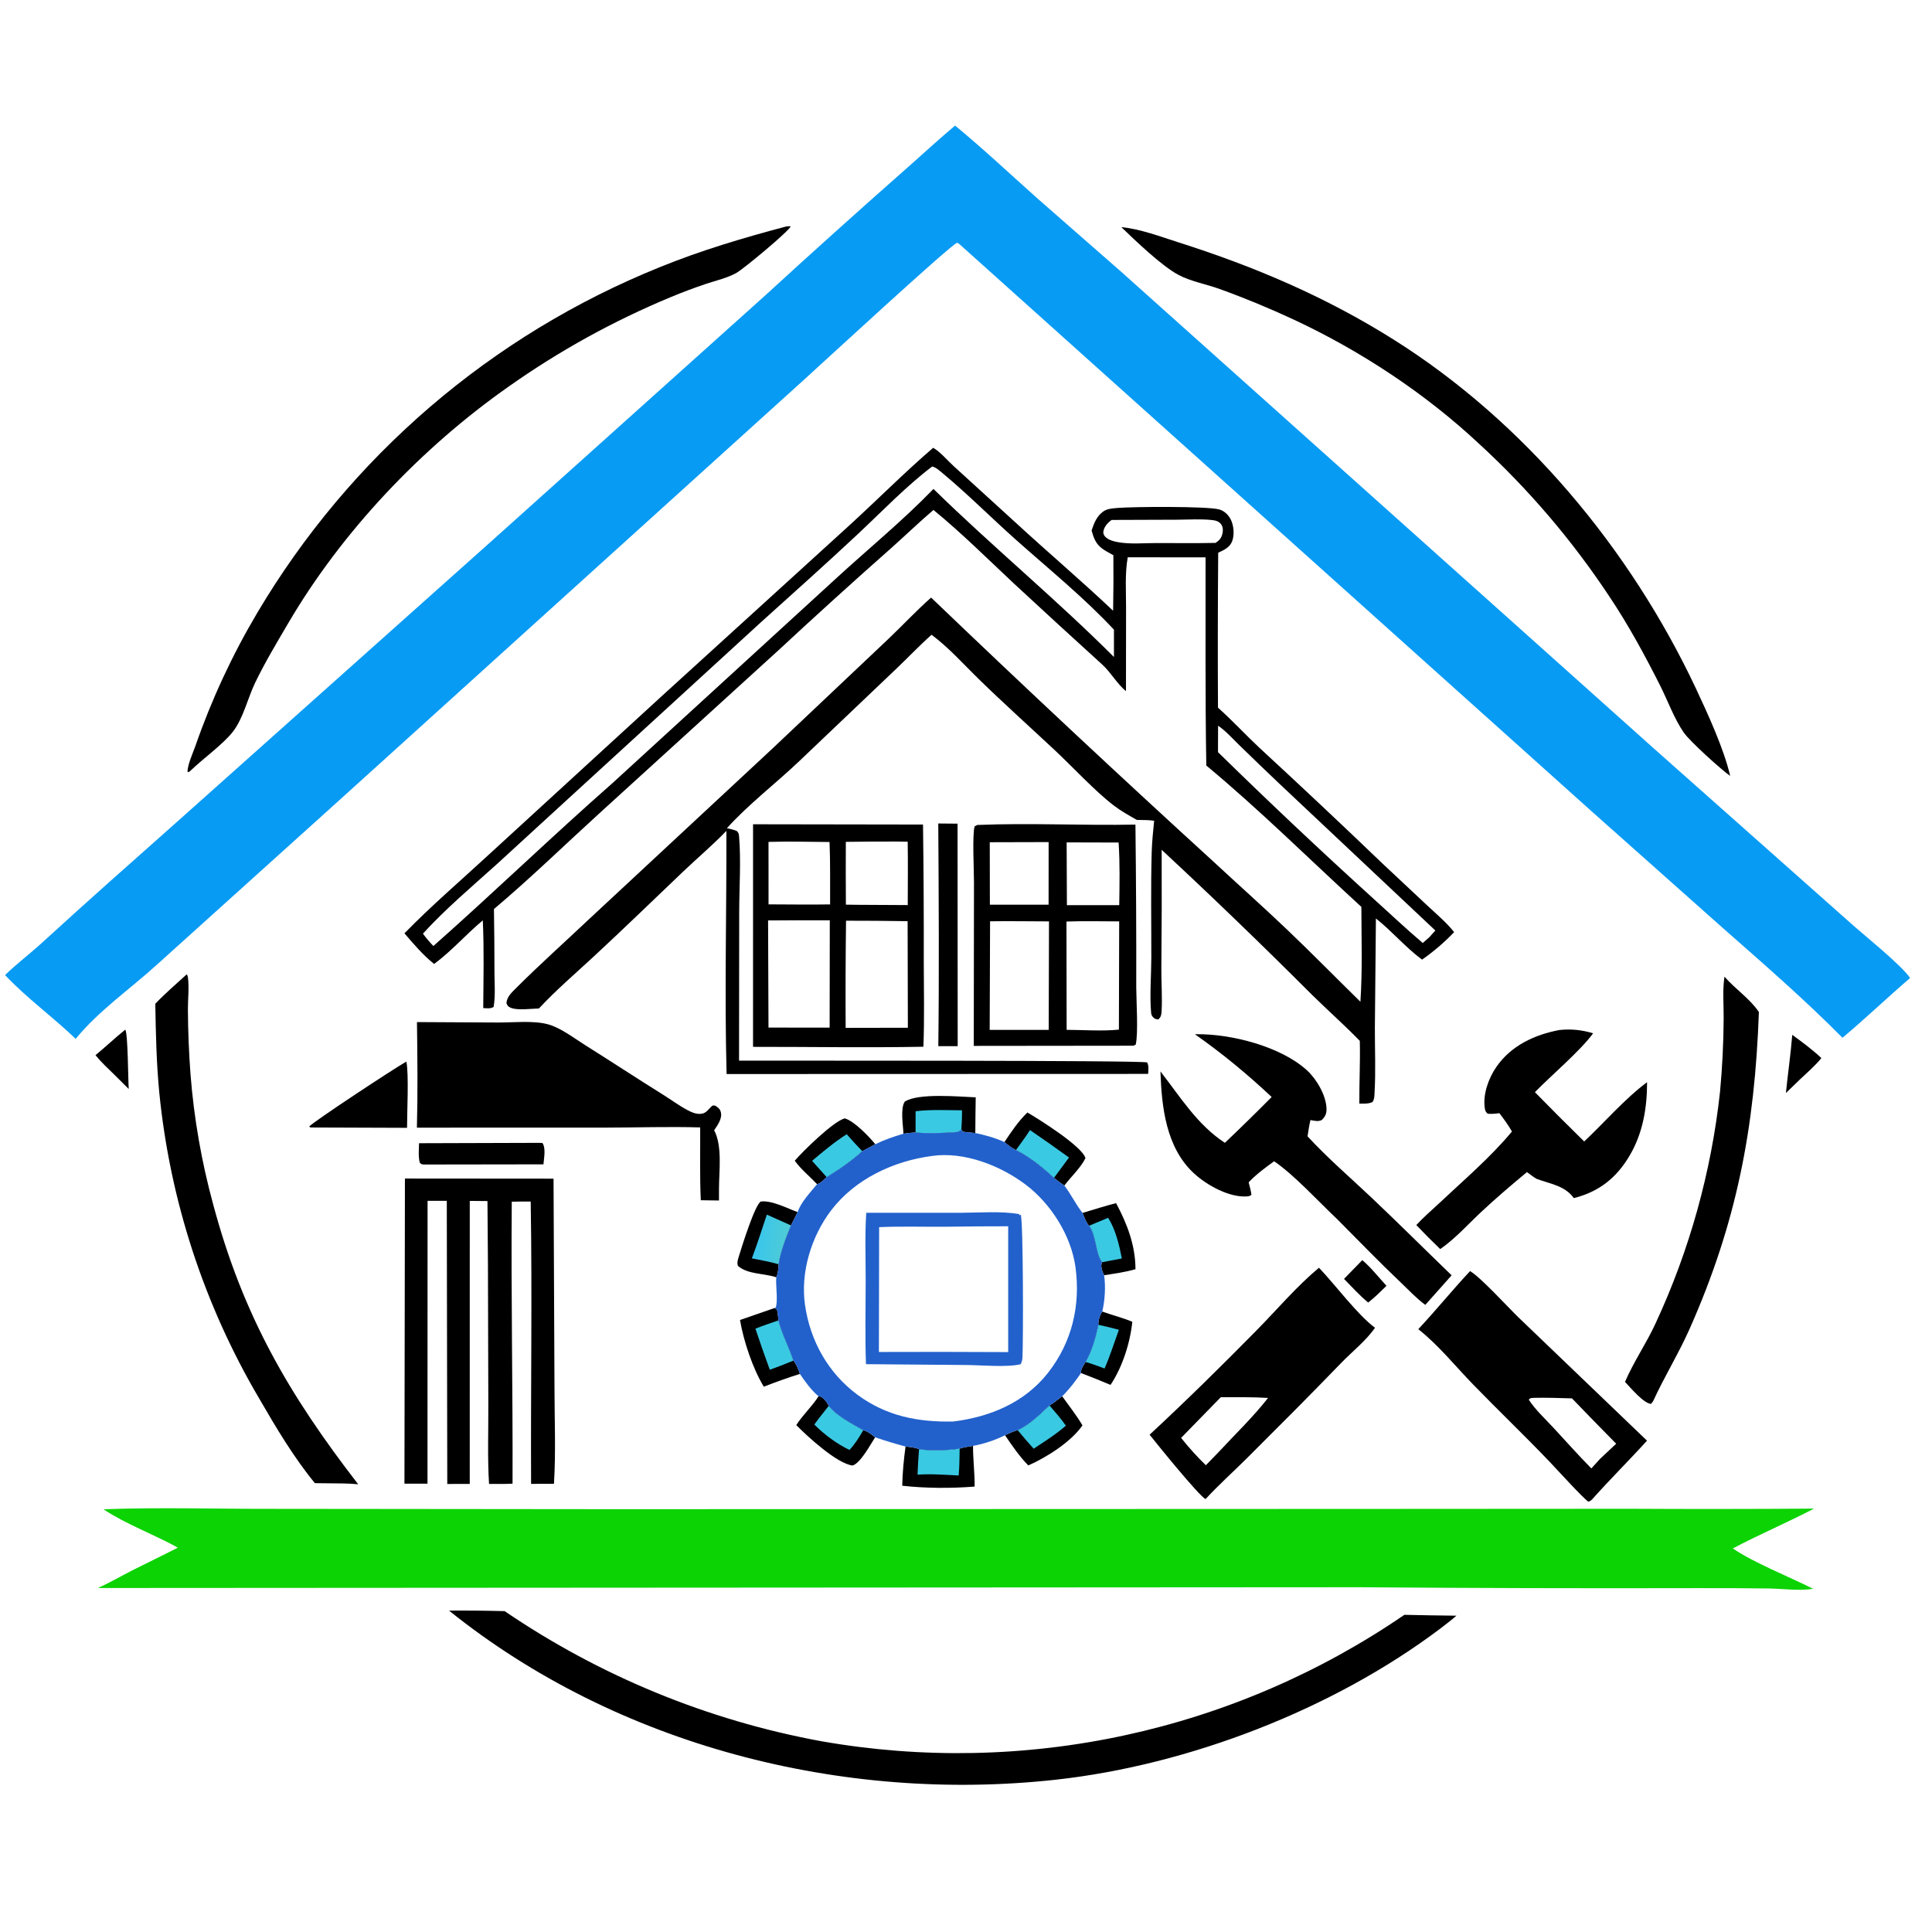 <?xml version="1.0" encoding="UTF-8"?> <svg xmlns="http://www.w3.org/2000/svg" width="100" height="100" viewBox="0 0 100 100" fill="none"><rect x="0" y="0" width="100" height="100" fill="#333333" stroke="none"/><g clip-path="url(#clip0_4_66)"><rect width="100" height="100" fill="white"></rect><g clip-path="url(#clip1_4_66)"><path d="M-9 -8H108V109H-9V-8Z" fill="white"></path><path d="M70.512 65.224C70.961 65.603 71.364 66.119 71.764 66.554C71.457 66.855 71.156 67.157 70.816 67.419C70.37 67.052 69.972 66.606 69.566 66.196L70.512 65.224Z" fill="black"></path><path d="M92.767 53.562C93.288 53.944 93.801 54.321 94.273 54.764C93.959 55.162 93.55 55.504 93.183 55.854L92.438 56.574C92.54 55.568 92.686 54.572 92.767 53.562Z" fill="black"></path><path d="M6.484 53.294C6.622 53.467 6.63 55.894 6.663 56.366L5.931 55.638C5.596 55.307 5.236 54.984 4.944 54.613C5.468 54.186 5.955 53.717 6.484 53.294Z" fill="black"></path><path d="M57.054 67.886C57.567 68.073 58.107 68.203 58.609 68.416C58.495 69.508 58.096 70.763 57.481 71.682C56.975 71.469 56.465 71.264 55.953 71.068C55.92 70.894 56.102 70.641 56.187 70.498C56.52 69.939 56.718 69.203 56.853 68.571C56.834 68.374 56.936 68.038 57.054 67.886Z" fill="black"></path><path d="M56.853 68.571C57.209 68.649 57.562 68.735 57.913 68.829C57.673 69.494 57.456 70.186 57.172 70.834C56.848 70.717 56.521 70.581 56.187 70.498C56.52 69.939 56.718 69.203 56.853 68.571Z" fill="#3AC9E2"></path><path d="M56.033 62.78C56.609 62.612 57.187 62.42 57.768 62.274C58.346 63.355 58.766 64.453 58.773 65.693C58.235 65.85 57.699 65.918 57.149 66.007C57.121 65.95 57.094 65.891 57.071 65.832C57.009 65.667 56.968 65.491 57.044 65.332C56.692 64.889 56.761 63.986 56.372 63.444C56.207 63.268 56.123 63 56.033 62.78Z" fill="black"></path><path d="M57.357 63.032C57.747 63.655 57.927 64.424 58.067 65.138L57.044 65.332C56.692 64.889 56.761 63.986 56.372 63.444L57.357 63.032Z" fill="#3AC9E2"></path><path d="M46.763 58.68C46.747 58.258 46.592 57.374 46.83 57.02C47.536 56.565 49.624 56.763 50.503 56.798C50.492 57.414 50.485 58.03 50.482 58.646C50.265 58.617 50.052 58.615 49.834 58.576L49.76 58.461C49.642 58.595 49.557 58.595 49.381 58.607C48.753 58.65 48.013 58.677 47.389 58.62C47.182 58.62 46.97 58.656 46.763 58.68Z" fill="black"></path><path d="M47.392 57.517C48.177 57.419 49.003 57.467 49.793 57.468C49.797 57.801 49.783 58.128 49.76 58.461C49.642 58.595 49.557 58.595 49.381 58.607C48.752 58.65 48.012 58.677 47.389 58.62L47.392 57.517Z" fill="#3AC9E2"></path><path d="M41.136 60.079C41.537 59.604 43.167 58.007 43.73 57.888C44.225 58.034 44.975 58.821 45.306 59.226L44.632 59.584C44.118 60.063 43.393 60.562 42.79 60.93C42.647 61.053 42.475 61.251 42.291 61.291C41.907 60.885 41.466 60.533 41.136 60.079Z" fill="black"></path><path d="M43.825 58.707C44.086 59.008 44.354 59.298 44.632 59.584C44.118 60.063 43.393 60.562 42.79 60.93L42.032 60.086C42.607 59.599 43.19 59.113 43.825 58.707Z" fill="#3AC9E2"></path><path d="M54.979 72.272C55.335 72.766 55.718 73.255 56.029 73.778C55.423 74.644 54.176 75.43 53.225 75.85C52.763 75.382 52.389 74.829 52.02 74.288C52.236 74.18 52.445 74.094 52.676 74.021C53.285 73.752 53.84 73.191 54.321 72.746C54.549 72.605 54.763 72.431 54.979 72.272Z" fill="black"></path><path d="M54.321 72.746C54.616 73.087 54.912 73.422 55.17 73.792C54.661 74.238 54.066 74.612 53.502 74.985C53.219 74.669 52.941 74.352 52.676 74.021C53.284 73.752 53.84 73.191 54.321 72.746Z" fill="#3AC9E2"></path><path d="M42.367 72.273C42.513 72.272 42.586 72.348 42.686 72.454C42.77 72.544 42.848 72.656 42.895 72.769C43.339 73.314 44.084 73.68 44.684 74.027C44.902 74.081 45.126 74.252 45.297 74.395C45.069 74.738 44.54 75.741 44.126 75.855C43.311 75.751 41.794 74.35 41.215 73.763C41.552 73.233 42.027 72.806 42.367 72.273Z" fill="black"></path><path d="M42.895 72.769C43.339 73.314 44.084 73.68 44.684 74.028C44.469 74.392 44.259 74.74 43.968 75.049C43.301 74.728 42.671 74.256 42.149 73.734C42.382 73.403 42.646 73.088 42.895 72.769Z" fill="#3AC9E2"></path><path d="M27.896 59.154L28.074 59.159C28.265 59.421 28.153 59.954 28.129 60.266L21.95 60.275C21.823 60.267 21.822 60.268 21.728 60.182C21.644 59.858 21.682 59.505 21.69 59.173L27.896 59.154Z" fill="black"></path><path d="M40.088 67.704L40.214 67.777C40.257 67.966 40.277 68.149 40.292 68.343C40.48 69.083 40.839 69.714 41.065 70.425C41.217 70.6 41.334 70.89 41.403 71.113C40.771 71.314 40.153 71.532 39.535 71.775C38.961 70.838 38.483 69.395 38.303 68.323L40.088 67.704Z" fill="black"></path><path d="M40.292 68.343C40.48 69.083 40.839 69.714 41.065 70.425C40.663 70.594 40.256 70.752 39.845 70.898C39.586 70.193 39.337 69.484 39.1 68.771C39.49 68.613 39.895 68.484 40.292 68.343Z" fill="#3AC9E2"></path><path d="M49.672 74.981C49.891 74.904 50.136 74.878 50.364 74.838C50.361 75.541 50.454 76.241 50.447 76.945C49.231 77.041 47.912 77.037 46.7 76.901C46.712 76.229 46.781 75.537 46.871 74.872C47.111 74.9 47.345 74.913 47.569 75.009C48.263 75.11 48.979 75.071 49.672 74.981Z" fill="black"></path><path d="M47.569 75.009C48.263 75.11 48.979 75.071 49.672 74.981C49.662 75.444 49.664 75.911 49.619 76.372C48.91 76.335 48.2 76.28 47.491 76.328C47.508 75.887 47.534 75.448 47.569 75.009Z" fill="#3AC9E2"></path><path d="M40.179 66.112C39.554 65.898 38.713 65.975 38.193 65.521C38.139 65.339 38.193 65.196 38.247 65.017C38.387 64.554 39.075 62.35 39.38 62.19C39.95 62.12 40.752 62.545 41.286 62.739L40.941 63.428C40.675 64.088 40.415 64.733 40.301 65.439C40.289 65.661 40.274 65.907 40.179 66.112Z" fill="black"></path><path d="M39.691 62.869L40.941 63.427C40.675 64.088 40.415 64.733 40.301 65.439C39.852 65.304 39.375 65.228 38.916 65.132C39.197 64.385 39.442 63.626 39.691 62.869Z" fill="url(#paint0_linear_4_66)"></path><path d="M53.178 57.582C53.77 57.928 56.018 59.334 56.183 59.946C55.939 60.446 55.429 60.912 55.09 61.364C54.901 61.242 54.727 61.11 54.553 60.967C53.974 60.433 53.291 59.876 52.585 59.526C52.353 59.415 52.184 59.277 51.99 59.113C52.348 58.574 52.71 58.033 53.178 57.582Z" fill="black"></path><path d="M53.313 58.493C53.993 58.957 54.666 59.43 55.332 59.913L54.553 60.967C53.974 60.432 53.291 59.875 52.585 59.526C52.834 59.186 53.085 58.847 53.313 58.493Z" fill="#3AC9E2"></path><path d="M21.033 54.947C21.169 55.595 21.066 57.616 21.069 58.376L16.085 58.358C16.054 58.355 16.03 58.329 16.004 58.312C16.145 58.103 20.418 55.291 21.033 54.947Z" fill="black"></path><path d="M48.565 42.624L49.563 42.633L49.57 54.148L48.567 54.15C48.614 50.311 48.589 46.464 48.565 42.624Z" fill="black"></path><path d="M89.26 50.554C89.809 51.187 90.577 51.69 91.04 52.383C90.826 58.375 89.896 63.285 87.448 68.796C86.882 70.069 86.142 71.262 85.563 72.53L85.457 72.666C85.065 72.637 84.374 71.802 84.11 71.525C84.555 70.488 85.221 69.526 85.696 68.489C85.915 68.017 86.124 67.541 86.324 67.061C86.523 66.58 86.713 66.096 86.893 65.608C87.072 65.12 87.242 64.628 87.402 64.133C87.562 63.638 87.711 63.14 87.851 62.638C87.99 62.137 88.119 61.633 88.238 61.127C88.357 60.62 88.466 60.112 88.564 59.601C88.662 59.09 88.75 58.578 88.827 58.063C88.904 57.549 88.971 57.033 89.028 56.516C89.146 55.254 89.209 53.99 89.216 52.723C89.223 52.056 89.158 51.316 89.244 50.662L89.26 50.554Z" fill="black"></path><path d="M9.661 50.435C9.71 50.483 9.72 50.542 9.729 50.61C9.796 51.121 9.722 51.751 9.726 52.272C9.733 53.382 9.778 54.49 9.86 55.597C9.949 56.74 10.092 57.875 10.289 59.004C10.486 60.133 10.736 61.249 11.038 62.354C12.573 68.079 14.936 72.168 18.54 76.826C18.04 76.776 17.537 76.78 17.035 76.776L16.299 76.768C15.201 75.434 14.275 73.87 13.411 72.378C13.233 72.077 13.06 71.773 12.891 71.468C12.722 71.162 12.557 70.854 12.396 70.543C12.236 70.233 12.079 69.921 11.927 69.606C11.775 69.292 11.627 68.975 11.483 68.657C11.339 68.338 11.2 68.018 11.065 67.695C10.93 67.373 10.799 67.049 10.673 66.723C10.546 66.397 10.425 66.07 10.307 65.741C10.19 65.412 10.077 65.081 9.968 64.749C9.86 64.417 9.756 64.083 9.657 63.748C9.557 63.413 9.462 63.077 9.372 62.739C9.281 62.402 9.196 62.063 9.114 61.723C9.033 61.383 8.957 61.042 8.885 60.7C8.813 60.358 8.746 60.016 8.683 59.672C8.62 59.328 8.562 58.983 8.509 58.638C8.455 58.293 8.407 57.947 8.363 57.6C8.319 57.253 8.279 56.906 8.245 56.558C8.096 55.029 8.065 53.492 8.038 51.956C8.544 51.421 9.118 50.933 9.661 50.435Z" fill="black"></path><path d="M80.722 53.312C81.329 53.251 81.88 53.308 82.459 53.483C81.804 54.387 80.29 55.663 79.447 56.531C80.288 57.39 81.138 58.24 81.997 59.082C83.067 58.077 84.076 56.892 85.252 56.014C85.253 57.342 85.036 58.65 84.352 59.809C83.667 60.97 82.767 61.685 81.459 62.014C81.014 61.374 80.225 61.274 79.534 61.017C79.359 60.914 79.198 60.787 79.035 60.667C78.228 61.339 77.431 62.014 76.665 62.732C75.986 63.368 75.309 64.127 74.545 64.652C74.123 64.247 73.711 63.832 73.308 63.409C73.665 63.018 74.079 62.666 74.466 62.303C75.709 61.133 77.177 59.878 78.258 58.566C78.065 58.228 77.844 57.927 77.607 57.618C77.401 57.645 77.214 57.666 77.006 57.646C76.898 57.555 76.874 57.5 76.853 57.359C76.745 56.648 77.045 55.814 77.447 55.23C78.209 54.121 79.433 53.553 80.722 53.312Z" fill="black"></path><path d="M76.089 65.793C76.611 66.082 78.068 67.678 78.589 68.182L85.248 74.568C84.315 75.6 83.324 76.576 82.398 77.619C82.288 77.711 82.35 77.674 82.211 77.726C81.919 77.527 80.547 76.015 80.194 75.646C78.898 74.29 77.546 72.999 76.242 71.654C75.321 70.705 74.451 69.617 73.411 68.799C74.327 67.816 75.174 66.775 76.089 65.793Z" fill="black"></path><path d="M79.39 72.352C80.049 72.337 80.707 72.36 81.365 72.38C82.123 73.167 82.886 73.949 83.653 74.727L82.817 75.512L82.367 76.006C81.696 75.322 81.055 74.602 80.404 73.899C79.978 73.439 79.47 72.971 79.128 72.446C79.213 72.344 79.262 72.369 79.39 72.352Z" fill="white"></path><path d="M68.27 65.618C69.116 66.506 70.257 68.046 71.169 68.726C70.704 69.399 69.975 69.969 69.406 70.559C67.81 72.213 66.177 73.844 64.55 75.467C63.836 76.179 63.082 76.851 62.4 77.593C62.064 77.434 59.89 74.75 59.504 74.26C61.392 72.508 63.255 70.673 65.062 68.836C66.111 67.771 67.123 66.572 68.27 65.618Z" fill="black"></path><path d="M63.186 72.321C64.001 72.322 64.821 72.305 65.634 72.357C64.854 73.354 63.903 74.266 63.04 75.197L62.414 75.841C61.958 75.396 61.531 74.924 61.134 74.425L63.186 72.321Z" fill="white"></path><path d="M61.852 53.534C61.872 53.533 61.891 53.531 61.91 53.531C63.725 53.504 66.313 54.169 67.66 55.41C68.154 55.866 68.663 56.73 68.661 57.43C68.66 57.663 68.578 57.809 68.418 57.97C68.224 58.069 68.034 58.008 67.829 57.974C67.76 58.251 67.722 58.533 67.678 58.815C68.698 59.926 69.868 60.93 70.965 61.967C72.373 63.299 73.742 64.664 75.136 66.01C74.685 66.522 74.231 67.032 73.774 67.54C73.323 67.214 72.912 66.769 72.507 66.385C71.388 65.325 70.317 64.213 69.229 63.121C68.285 62.233 66.978 60.801 65.948 60.107C65.487 60.44 65.022 60.783 64.629 61.197C64.687 61.414 64.746 61.625 64.775 61.848C64.713 61.89 64.66 61.916 64.585 61.923C63.648 62.01 62.463 61.345 61.799 60.733C60.354 59.398 60.128 57.315 60.064 55.457C61.105 56.791 61.961 58.207 63.399 59.153C64.218 58.374 65.025 57.584 65.821 56.781C64.548 55.585 63.279 54.54 61.852 53.534Z" fill="black"></path><path d="M58.04 11.757C59.002 11.844 60.078 12.251 60.998 12.544C64.954 13.803 68.618 15.364 72.142 17.582C78.919 21.848 84.387 28.426 87.779 35.633C88.392 36.938 89.239 38.781 89.553 40.162C89.072 39.82 87.467 38.376 87.144 37.906C86.655 37.193 86.321 36.265 85.928 35.484C85.129 33.898 84.275 32.327 83.285 30.851C82.808 30.132 82.31 29.427 81.79 28.738C81.271 28.048 80.731 27.375 80.171 26.718C79.61 26.062 79.031 25.422 78.432 24.801C77.833 24.179 77.216 23.576 76.58 22.992C73.788 20.375 70.434 18.162 66.97 16.545C65.704 15.955 64.414 15.422 63.099 14.948C62.423 14.706 61.608 14.559 60.984 14.221C60.112 13.75 58.773 12.462 58.04 11.757Z" fill="black"></path><path d="M21.582 52.903L25.781 52.925C26.566 52.929 27.598 52.813 28.352 53.015C29.016 53.193 29.696 53.725 30.277 54.089C31.627 54.935 32.956 55.813 34.307 56.653C34.732 56.917 35.149 57.231 35.589 57.462C35.779 57.562 35.986 57.654 36.205 57.655C36.537 57.657 36.62 57.46 36.831 57.265C36.905 57.197 36.924 57.222 37.019 57.227C37.15 57.314 37.261 57.386 37.306 57.549C37.402 57.896 37.143 58.231 36.964 58.503C37.394 59.305 37.219 60.608 37.215 61.497L37.214 62.138L36.273 62.124C36.216 60.874 36.248 59.607 36.242 58.355C34.619 58.306 32.975 58.363 31.35 58.365L21.579 58.367C21.627 56.548 21.606 54.722 21.582 52.903Z" fill="black"></path><path d="M40.71 11.718C40.781 11.709 40.854 11.713 40.924 11.713C40.897 11.916 38.486 13.923 38.113 14.128C37.636 14.391 37.087 14.514 36.573 14.683C35.944 14.893 35.324 15.126 34.712 15.381C33.973 15.688 33.242 16.015 32.521 16.363C31.8 16.71 31.089 17.077 30.388 17.464C29.687 17.851 28.998 18.257 28.32 18.682C27.641 19.107 26.976 19.551 26.322 20.013C21.803 23.188 17.697 27.509 14.902 32.284C14.315 33.287 13.704 34.303 13.201 35.349C12.82 36.142 12.59 37.189 12.051 37.877C11.535 38.535 10.508 39.265 9.857 39.895L9.767 39.967L9.702 39.939C9.733 39.512 9.967 39.022 10.111 38.619C10.319 38.019 10.543 37.424 10.781 36.835C11.02 36.245 11.273 35.663 11.541 35.086C11.809 34.509 12.091 33.94 12.387 33.378C12.684 32.815 12.995 32.261 13.319 31.714C13.467 31.464 13.618 31.215 13.772 30.968C13.925 30.72 14.082 30.474 14.24 30.23C14.399 29.986 14.559 29.744 14.723 29.503C14.886 29.262 15.052 29.023 15.221 28.785C15.389 28.548 15.56 28.312 15.733 28.078C15.906 27.844 16.082 27.612 16.259 27.382C16.437 27.151 16.618 26.923 16.8 26.696C16.983 26.469 17.168 26.244 17.355 26.021C17.542 25.798 17.731 25.577 17.923 25.358C18.114 25.139 18.308 24.922 18.504 24.707C18.7 24.492 18.899 24.279 19.099 24.067C19.299 23.856 19.502 23.647 19.707 23.44C19.911 23.233 20.118 23.028 20.327 22.826C20.536 22.623 20.747 22.422 20.96 22.224C21.172 22.025 21.387 21.829 21.604 21.635C21.821 21.441 22.04 21.249 22.261 21.059C22.482 20.87 22.705 20.682 22.929 20.497C23.154 20.312 23.381 20.129 23.609 19.949C23.837 19.768 24.067 19.59 24.299 19.415C24.532 19.239 24.765 19.065 25.001 18.894C25.236 18.723 25.474 18.555 25.713 18.389C25.952 18.222 26.192 18.058 26.435 17.897C26.677 17.736 26.921 17.577 27.166 17.421C27.412 17.265 27.659 17.111 27.908 16.959C28.157 16.808 28.407 16.66 28.659 16.514C28.91 16.367 29.164 16.224 29.418 16.083C29.673 15.942 29.929 15.803 30.186 15.668C30.444 15.532 30.703 15.399 30.963 15.268C31.223 15.138 31.485 15.01 31.747 14.885C32.01 14.759 32.274 14.637 32.54 14.517C32.805 14.397 33.071 14.28 33.339 14.166C33.607 14.052 33.876 13.94 34.145 13.831C36.273 12.963 38.491 12.305 40.71 11.718Z" fill="black"></path><path d="M20.959 61.001L28.651 61.007L28.7 71.818C28.701 73.469 28.774 75.154 28.673 76.801L27.489 76.805C27.466 71.934 27.55 67.061 27.469 62.191C27.143 62.186 26.816 62.195 26.489 62.199C26.446 67.062 26.548 71.93 26.529 76.794C26.125 76.817 25.718 76.808 25.313 76.807C25.23 75.477 25.28 74.116 25.276 72.782L25.256 65.465L25.231 62.167L24.315 62.159L24.314 76.807L23.151 76.81L23.126 62.156L22.131 62.155L22.127 76.795L20.934 76.794L20.959 61.001Z" fill="black"></path><path d="M23.242 83.365C24.202 83.358 25.161 83.367 26.121 83.392C26.428 83.602 26.738 83.807 27.051 84.008C27.364 84.209 27.679 84.407 27.997 84.6C28.315 84.793 28.635 84.982 28.958 85.166C29.28 85.351 29.606 85.532 29.933 85.708C30.261 85.884 30.59 86.056 30.922 86.224C31.254 86.392 31.588 86.555 31.924 86.714C32.261 86.873 32.599 87.028 32.939 87.178C33.279 87.328 33.621 87.474 33.965 87.615C34.309 87.757 34.655 87.893 35.003 88.026C35.35 88.158 35.7 88.286 36.05 88.409C36.401 88.532 36.754 88.651 37.108 88.765C37.462 88.879 37.817 88.988 38.174 89.093C38.531 89.198 38.889 89.298 39.248 89.394C39.608 89.489 39.968 89.58 40.33 89.666C40.692 89.752 41.055 89.833 41.419 89.91C41.783 89.987 42.148 90.059 42.514 90.126C42.838 90.183 43.164 90.236 43.49 90.285C43.816 90.334 44.143 90.38 44.47 90.421C44.797 90.462 45.125 90.499 45.453 90.533C45.781 90.566 46.11 90.595 46.439 90.621C46.767 90.646 47.097 90.668 47.426 90.685C47.755 90.702 48.085 90.716 48.415 90.725C48.744 90.735 49.074 90.74 49.404 90.742C49.734 90.743 50.064 90.74 50.393 90.734C50.723 90.727 51.053 90.717 51.382 90.702C51.712 90.688 52.041 90.669 52.37 90.647C52.699 90.624 53.028 90.598 53.356 90.567C53.685 90.537 54.013 90.502 54.34 90.464C54.668 90.426 54.995 90.383 55.322 90.337C55.648 90.291 55.974 90.24 56.3 90.186C56.625 90.132 56.95 90.074 57.273 90.012C57.597 89.95 57.921 89.884 58.243 89.814C58.565 89.744 58.887 89.67 59.207 89.593C59.528 89.515 59.847 89.433 60.166 89.348C60.485 89.263 60.802 89.173 61.119 89.08C61.435 88.987 61.75 88.89 62.064 88.789C62.378 88.689 62.691 88.584 63.003 88.476C63.314 88.368 63.624 88.255 63.933 88.14C64.242 88.024 64.55 87.904 64.856 87.781C65.162 87.658 65.466 87.531 65.769 87.4C66.072 87.27 66.373 87.135 66.672 86.998C66.972 86.859 67.27 86.718 67.566 86.573C67.862 86.428 68.157 86.279 68.449 86.127C68.742 85.975 69.033 85.819 69.322 85.659C69.61 85.5 69.897 85.337 70.182 85.171C70.467 85.005 70.75 84.835 71.031 84.662C71.311 84.489 71.59 84.313 71.866 84.133C72.143 83.953 72.417 83.77 72.689 83.583C73.588 83.603 74.486 83.618 75.385 83.628C75.119 83.863 74.831 84.076 74.551 84.294C69.003 88.479 61.523 91.363 54.633 92.119C43.613 93.327 31.945 90.358 23.242 83.365Z" fill="black"></path><path d="M50.584 42.7C53.305 42.589 56.046 42.734 58.77 42.681C58.803 45.49 58.818 48.299 58.812 51.108C58.814 51.761 58.926 53.542 58.781 54.077L58.655 54.126L50.402 54.135L50.413 45.674C50.415 45.039 50.318 43.222 50.446 42.772L50.584 42.7Z" fill="black"></path><path d="M55.209 43.602L57.899 43.609C57.971 44.685 57.947 45.774 57.932 46.851L55.223 46.852L55.209 43.602Z" fill="white"></path><path d="M51.23 43.594L54.277 43.586L54.275 46.828L51.236 46.828L51.23 43.594Z" fill="white"></path><path d="M55.2 47.698C56.107 47.667 57.021 47.689 57.929 47.691L57.914 53.294C57.039 53.38 56.091 53.308 55.209 53.304L55.2 47.698Z" fill="white"></path><path d="M51.246 47.686C52.262 47.671 53.28 47.689 54.296 47.691L54.281 53.306L51.226 53.307L51.246 47.686Z" fill="white"></path><path d="M38.978 42.664L47.775 42.678C47.806 45.032 47.819 47.387 47.814 49.742C47.816 51.219 47.853 52.704 47.795 54.179C44.859 54.234 41.914 54.182 38.977 54.185L38.978 42.664Z" fill="black"></path><path d="M39.778 43.576C40.828 43.546 41.886 43.573 42.937 43.582C42.983 44.654 42.959 45.738 42.966 46.812C41.905 46.831 40.841 46.811 39.779 46.81L39.778 43.576Z" fill="white"></path><path d="M46.387 43.558L46.982 43.567C47 44.659 46.986 45.754 46.985 46.847L44.401 46.833L43.783 46.824C43.775 45.74 43.774 44.657 43.78 43.574C44.649 43.562 45.518 43.556 46.387 43.558Z" fill="white"></path><path d="M39.756 47.641C40.821 47.633 41.885 47.631 42.95 47.635L42.942 53.19L39.777 53.187L39.756 47.641Z" fill="white"></path><path d="M43.791 47.656C44.854 47.655 45.916 47.663 46.978 47.68L46.991 53.196L43.771 53.202C43.76 51.353 43.767 49.504 43.791 47.656Z" fill="white"></path><path d="M49.76 58.46L49.834 58.576C50.052 58.615 50.265 58.617 50.482 58.645C50.999 58.753 51.508 58.895 51.99 59.113C52.184 59.277 52.353 59.415 52.585 59.526C53.291 59.875 53.974 60.432 54.553 60.967C54.727 61.109 54.901 61.242 55.09 61.364C55.436 61.811 55.683 62.347 56.033 62.78C56.123 63 56.207 63.268 56.372 63.444C56.761 63.986 56.692 64.889 57.044 65.332C56.968 65.491 57.009 65.667 57.071 65.832C57.094 65.891 57.121 65.95 57.148 66.007C57.236 66.589 57.19 67.312 57.054 67.886C56.936 68.038 56.834 68.374 56.853 68.57C56.718 69.203 56.52 69.939 56.187 70.497C56.102 70.641 55.92 70.894 55.953 71.068C55.654 71.501 55.354 71.901 54.978 72.272C54.763 72.431 54.549 72.605 54.321 72.746C53.84 73.191 53.284 73.752 52.676 74.021C52.445 74.093 52.236 74.18 52.02 74.288C51.505 74.543 50.93 74.736 50.364 74.838C50.136 74.878 49.891 74.904 49.672 74.981C48.979 75.07 48.263 75.11 47.569 75.008C47.345 74.913 47.111 74.899 46.871 74.872C46.339 74.729 45.818 74.575 45.297 74.394C45.126 74.252 44.902 74.081 44.684 74.027C44.084 73.68 43.339 73.314 42.895 72.769C42.848 72.656 42.77 72.544 42.686 72.454C42.586 72.348 42.513 72.272 42.367 72.273C41.978 71.942 41.688 71.533 41.402 71.113C41.334 70.889 41.217 70.6 41.065 70.425C40.839 69.714 40.48 69.083 40.292 68.343C40.276 68.149 40.257 67.966 40.214 67.777L40.088 67.704L40.147 67.681C40.281 67.382 40.141 66.506 40.179 66.112C40.274 65.906 40.289 65.661 40.301 65.439C40.415 64.733 40.675 64.088 40.941 63.427L41.286 62.739C41.455 62.22 41.951 61.712 42.291 61.291C42.475 61.251 42.647 61.053 42.79 60.93C43.393 60.562 44.118 60.063 44.632 59.584L45.306 59.226C45.789 58.988 46.249 58.836 46.763 58.68C46.97 58.656 47.182 58.62 47.389 58.619C48.013 58.677 48.752 58.65 49.381 58.607C49.557 58.595 49.642 58.595 49.76 58.46Z" fill="#2261CC"></path><path d="M48.228 59.834C49.892 59.589 51.773 60.325 53.081 61.311C54.396 62.301 55.45 63.964 55.669 65.605C55.933 67.58 55.483 69.472 54.252 71.048C53.044 72.594 51.253 73.339 49.343 73.577C47.513 73.616 45.877 73.298 44.38 72.191C42.871 71.075 41.938 69.413 41.669 67.557C41.422 65.86 41.99 64.003 43.02 62.648C44.255 61.026 46.242 60.096 48.228 59.834Z" fill="white"></path><path d="M44.837 62.773L49.795 62.772C50.759 62.769 51.816 62.679 52.767 62.843L52.746 62.904L52.835 62.874C52.967 63.27 52.966 69.494 52.922 70.278C52.915 70.406 52.883 70.495 52.832 70.61C52.176 70.783 50.792 70.661 50.048 70.653L44.823 70.609C44.77 69.174 44.807 67.725 44.808 66.288C44.809 65.125 44.761 63.934 44.837 62.773Z" fill="#2261CC"></path><path d="M48.943 63.496C50.023 63.479 51.104 63.471 52.184 63.472V69.984L48.743 69.973L45.492 69.978L45.504 63.517C46.644 63.467 47.8 63.504 48.943 63.496Z" fill="white"></path><path d="M48.3 23.178C48.664 23.378 49.048 23.843 49.362 24.127L52.571 27.052C54.239 28.588 55.967 30.054 57.615 31.612C57.633 30.654 57.637 29.696 57.628 28.738C57.508 28.673 57.389 28.607 57.271 28.539C56.779 28.257 56.643 27.983 56.502 27.456C56.624 27.077 56.771 26.708 57.111 26.47C57.314 26.327 57.603 26.312 57.844 26.292C58.655 26.223 62.462 26.197 63.103 26.367C63.358 26.435 63.583 26.649 63.7 26.881C63.863 27.202 63.905 27.688 63.771 28.026C63.647 28.337 63.342 28.479 63.054 28.607C63.032 31.281 63.028 33.955 63.042 36.628C63.779 37.284 64.456 38.022 65.178 38.697C67.319 40.671 69.44 42.665 71.541 44.681L73.883 46.875C74.35 47.313 74.867 47.744 75.266 48.246C74.772 48.767 74.196 49.259 73.607 49.67C72.752 49.043 72.054 48.2 71.217 47.539L71.163 53.206C71.161 54.318 71.211 55.451 71.147 56.56C71.137 56.724 71.141 56.907 71.037 57.042C70.82 57.144 70.594 57.122 70.359 57.123C70.351 56.039 70.412 54.957 70.383 53.874C69.586 53.057 68.727 52.295 67.912 51.494C65.363 48.944 62.769 46.441 60.128 43.986C60.136 46.034 60.131 48.082 60.111 50.131C60.105 50.862 60.166 51.61 60.124 52.338C60.113 52.526 60.096 52.641 59.953 52.767C59.81 52.747 59.754 52.742 59.657 52.619C59.636 52.592 59.618 52.562 59.605 52.529C59.593 52.496 59.585 52.462 59.582 52.427C59.502 51.521 59.59 50.479 59.592 49.555C59.595 47.74 59.56 45.915 59.612 44.101C59.628 43.56 59.685 43.02 59.739 42.481C59.443 42.44 59.139 42.445 58.84 42.438C58.433 42.205 58.018 41.976 57.645 41.69C56.661 40.936 55.538 39.711 54.602 38.836C53.285 37.605 51.944 36.402 50.654 35.143C49.866 34.374 49.101 33.511 48.217 32.855C47.591 33.411 47.005 34.033 46.396 34.611L41.366 39.4C40.145 40.56 38.748 41.624 37.622 42.87C37.803 42.902 37.962 42.944 38.135 43.01C38.234 43.121 38.242 43.147 38.255 43.301C38.359 44.559 38.264 45.904 38.261 47.17L38.253 54.899C40.014 54.904 59.155 54.877 59.376 54.992C59.474 55.162 59.436 55.392 59.428 55.585L37.608 55.592C37.498 51.404 37.611 47.195 37.598 43.005C36.897 43.737 36.109 44.398 35.375 45.098C33.838 46.562 32.313 48.044 30.756 49.487C29.794 50.38 28.789 51.236 27.895 52.198C27.504 52.205 26.796 52.312 26.44 52.163C26.288 52.1 26.277 52.066 26.212 51.925C26.242 51.568 26.506 51.355 26.742 51.114C27.952 49.907 29.225 48.77 30.466 47.597L39.969 38.757L45.967 33.085C46.715 32.375 47.421 31.613 48.195 30.931C52.999 35.535 57.859 40.08 62.774 44.566C64.052 45.754 65.359 46.914 66.621 48.118C67.904 49.342 69.15 50.61 70.415 51.851C70.523 50.223 70.468 48.571 70.464 46.94C67.797 44.499 65.221 41.935 62.438 39.624C62.377 36.035 62.407 32.439 62.4 28.849L58.372 28.845C58.219 29.685 58.287 30.614 58.285 31.466L58.28 35.776C57.798 35.372 57.514 34.822 57.05 34.395C55.519 33.006 53.995 31.608 52.48 30.203C51.105 28.915 49.774 27.59 48.316 26.395C47.58 27.024 46.878 27.699 46.156 28.345C44.189 30.083 42.244 31.845 40.321 33.632L31.038 42.084C29.222 43.738 27.444 45.47 25.567 47.052C25.584 48.134 25.593 49.215 25.593 50.297C25.594 50.886 25.65 51.54 25.549 52.12C25.38 52.219 25.2 52.187 25.012 52.178C25.023 50.667 25.059 49.147 24.99 47.638C24.125 48.359 23.378 49.224 22.47 49.895C21.889 49.429 21.416 48.872 20.934 48.308C22.337 46.87 23.878 45.551 25.353 44.188L34.238 36.044L43.938 27.216C45.397 25.884 46.803 24.466 48.3 23.178Z" fill="black"></path><path d="M57.536 26.912L60.919 26.9C61.516 26.898 62.157 26.852 62.751 26.919C62.934 26.94 63.114 26.993 63.22 27.158C63.306 27.292 63.308 27.459 63.275 27.61C63.222 27.851 63.119 27.965 62.919 28.1C61.894 28.123 60.864 28.107 59.838 28.108C59.212 28.109 58.515 28.174 57.899 28.068C57.671 28.029 57.345 27.952 57.19 27.762C57.137 27.699 57.098 27.609 57.108 27.525C57.142 27.265 57.335 27.061 57.536 26.912Z" fill="white"></path><path d="M63.048 37.562C63.443 37.827 63.816 38.249 64.159 38.582C64.819 39.225 65.483 39.864 66.151 40.499L74.293 48.163L73.984 48.507L73.642 48.81C72.775 48.076 71.947 47.288 71.103 46.528C68.367 44.047 65.681 41.515 63.043 38.931L63.048 37.562Z" fill="white"></path><path d="M48.249 24.146C48.454 24.192 48.639 24.368 48.797 24.5C50.098 25.583 51.295 26.79 52.559 27.916C54.263 29.435 56.102 30.922 57.658 32.593L57.658 34.007C54.652 30.999 51.357 28.284 48.316 25.308C46.729 26.948 44.93 28.418 43.249 29.963L31.692 40.543C28.556 43.299 25.557 46.201 22.432 48.965C22.232 48.761 22.061 48.555 21.89 48.326C23.054 47.048 24.43 45.888 25.715 44.73L29.392 41.359L39.4 32.194C41.085 30.676 42.783 29.16 44.437 27.61C45.673 26.452 46.901 25.167 48.249 24.146Z" fill="white"></path><path d="M5.355 78.12C8.199 78.013 11.082 78.101 13.93 78.097L31.97 78.115L70.955 78.101L84.353 78.093C87.534 78.111 90.715 78.108 93.896 78.085C92.513 78.805 91.07 79.417 89.691 80.146C90.752 80.877 92.628 81.621 93.848 82.237C93.133 82.351 92.302 82.234 91.571 82.219C90.344 82.204 89.116 82.198 87.889 82.201C82.046 82.216 76.203 82.2 70.361 82.155L5.064 82.195C5.674 81.926 6.255 81.582 6.85 81.28C7.633 80.883 8.426 80.507 9.206 80.106C7.959 79.414 6.539 78.904 5.355 78.12Z" fill="#0CD303"></path><path d="M49.435 6.5C50.893 7.703 52.264 8.992 53.672 10.249L58.018 14.054L85.583 38.723L95.778 47.772C96.504 48.425 98.41 49.944 98.867 50.621C97.686 51.636 96.559 52.715 95.367 53.715C93.38 51.71 91.249 49.86 89.132 47.997L82.388 41.999L49.624 12.604L49.535 12.569C49.196 12.675 42.515 18.841 41.645 19.628L17.519 41.458L8.068 49.98C6.684 51.231 5.102 52.323 3.916 53.772C2.743 52.636 1.376 51.658 0.262 50.469C0.868 49.879 1.557 49.363 2.182 48.79C4.526 46.642 6.906 44.544 9.282 42.432L25.35 28.089L39.599 15.299C42.002 13.096 44.427 10.917 46.873 8.76C47.728 8.008 48.563 7.232 49.435 6.5Z" fill="#079BF4"></path></g></g><defs><linearGradient id="paint0_linear_4_66" x1="40.68" y1="64.214" x2="39.157" y2="64.04" gradientUnits="userSpaceOnUse"><stop stop-color="#4ECBD7"></stop><stop offset="1" stop-color="#38C6ED"></stop></linearGradient><clipPath id="clip0_4_66"><rect width="100" height="100" fill="white"></rect></clipPath><clipPath id="clip1_4_66"><rect width="117" height="117" fill="white" transform="translate(-9 -8)"></rect></clipPath></defs></svg> 